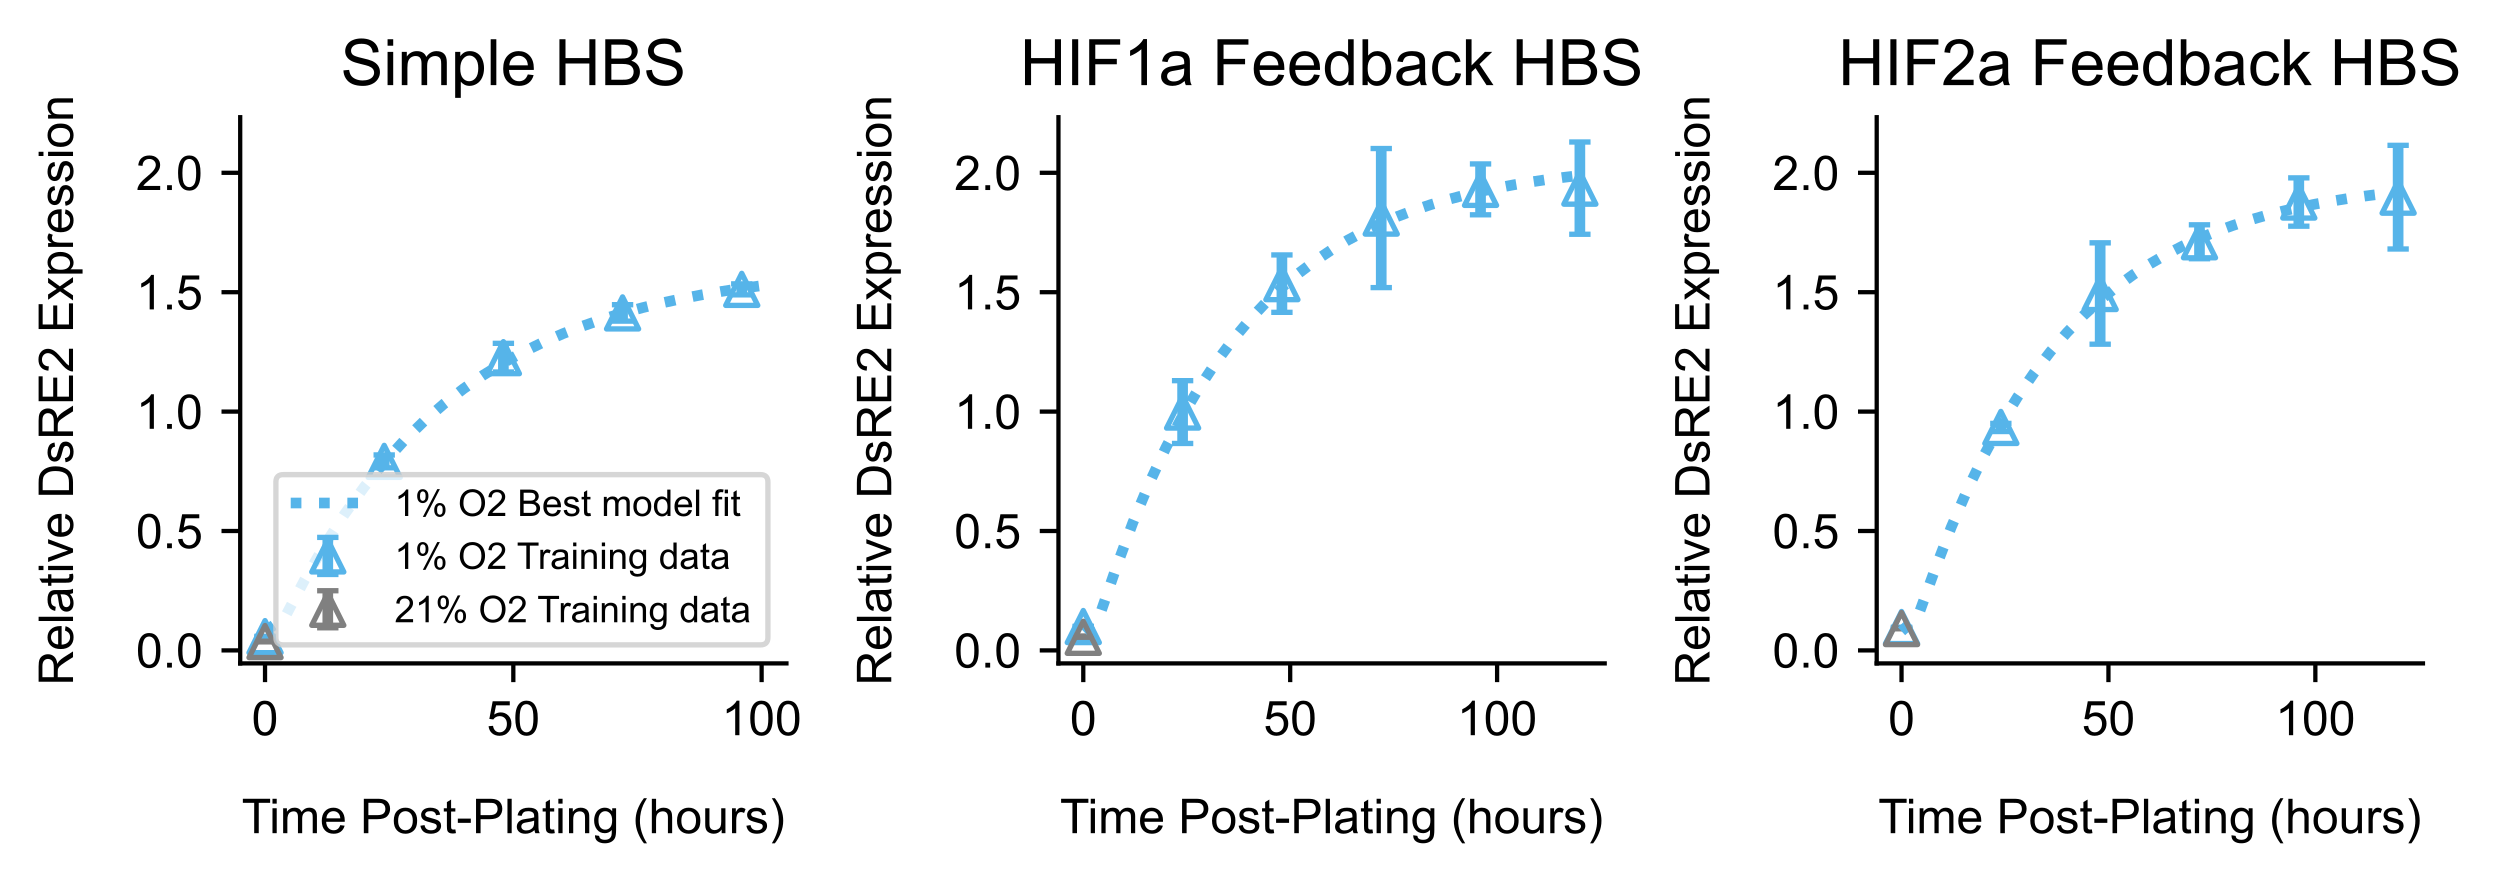 <?xml version="1.0" encoding="utf-8" standalone="no"?>
<!DOCTYPE svg PUBLIC "-//W3C//DTD SVG 1.1//EN"
  "http://www.w3.org/Graphics/SVG/1.1/DTD/svg11.dtd">
<!-- Created with matplotlib (https://matplotlib.org/) -->
<svg height="165.075pt" version="1.1" viewBox="0 0 468.025 165.075" width="468.025pt" xmlns="http://www.w3.org/2000/svg" xmlns:xlink="http://www.w3.org/1999/xlink">
 <defs>
  <style type="text/css">*{stroke-linecap:butt;stroke-linejoin:round;}</style>
 </defs>
 <g id="figure_1">
  <g id="patch_1">
   <path d="M 0 165.075 
L 468.025 165.075 
L 468.025 0 
L 0 0 
z
" style="fill:#ffffff;"/>
  </g>
  <g id="axes_1">
   <g id="patch_2">
    <path d="M 44.968 124.198 
L 147.23 124.198 
L 147.23 21.936 
L 44.968 21.936 
z
" style="fill:#ffffff;"/>
   </g>
   <g id="matplotlib.axis_1">
    <g id="xtick_1">
     <g id="line2d_1">
      <defs>
       <path d="M 0 0 
L 0 3.5 
" id="m45ffa3dccb" style="stroke:#000000;stroke-width:0.8;"/>
      </defs>
      <g>
       <use style="stroke:#000000;stroke-width:0.8;" x="49.616" xlink:href="#m45ffa3dccb" y="124.198"/>
      </g>
     </g>
     <g id="text_1">
      <!-- 0 -->
      <g transform="translate(47.113 137.64)scale(0.09 -0.09)">
       <defs>
        <path d="M 4.156 35.297 
Q 4.156 48 6.766 55.734 
Q 9.375 63.484 14.516 67.672 
Q 19.672 71.875 27.484 71.875 
Q 33.25 71.875 37.594 69.547 
Q 41.938 67.234 44.766 62.859 
Q 47.609 58.5 49.219 52.219 
Q 50.828 45.953 50.828 35.297 
Q 50.828 22.703 48.234 14.969 
Q 45.656 7.234 40.5 3 
Q 35.359 -1.219 27.484 -1.219 
Q 17.141 -1.219 11.234 6.203 
Q 4.156 15.141 4.156 35.297 
z
M 13.188 35.297 
Q 13.188 17.672 17.312 11.828 
Q 21.438 6 27.484 6 
Q 33.547 6 37.672 11.859 
Q 41.797 17.719 41.797 35.297 
Q 41.797 52.984 37.672 58.781 
Q 33.547 64.594 27.391 64.594 
Q 21.344 64.594 17.719 59.469 
Q 13.188 52.938 13.188 35.297 
z
" id="ArialMT-48"/>
       </defs>
       <use xlink:href="#ArialMT-48"/>
      </g>
     </g>
    </g>
    <g id="xtick_2">
     <g id="line2d_2">
      <g>
       <use style="stroke:#000000;stroke-width:0.8;" x="96.099" xlink:href="#m45ffa3dccb" y="124.198"/>
      </g>
     </g>
     <g id="text_2">
      <!-- 50 -->
      <g transform="translate(91.094 137.64)scale(0.09 -0.09)">
       <defs>
        <path d="M 4.156 18.75 
L 13.375 19.531 
Q 14.406 12.797 18.141 9.391 
Q 21.875 6 27.156 6 
Q 33.5 6 37.891 10.781 
Q 42.281 15.578 42.281 23.484 
Q 42.281 31 38.062 35.344 
Q 33.844 39.703 27 39.703 
Q 22.75 39.703 19.328 37.766 
Q 15.922 35.844 13.969 32.766 
L 5.719 33.844 
L 12.641 70.609 
L 48.25 70.609 
L 48.25 62.203 
L 19.672 62.203 
L 15.828 42.969 
Q 22.266 47.469 29.344 47.469 
Q 38.719 47.469 45.156 40.969 
Q 51.609 34.469 51.609 24.266 
Q 51.609 14.547 45.953 7.469 
Q 39.062 -1.219 27.156 -1.219 
Q 17.391 -1.219 11.203 4.25 
Q 5.031 9.719 4.156 18.75 
z
" id="ArialMT-53"/>
       </defs>
       <use xlink:href="#ArialMT-53"/>
       <use x="55.615" xlink:href="#ArialMT-48"/>
      </g>
     </g>
    </g>
    <g id="xtick_3">
     <g id="line2d_3">
      <g>
       <use style="stroke:#000000;stroke-width:0.8;" x="142.582" xlink:href="#m45ffa3dccb" y="124.198"/>
      </g>
     </g>
     <g id="text_3">
      <!-- 100 -->
      <g transform="translate(135.074 137.64)scale(0.09 -0.09)">
       <defs>
        <path d="M 37.25 0 
L 28.469 0 
L 28.469 56 
Q 25.297 52.984 20.141 49.953 
Q 14.984 46.922 10.891 45.406 
L 10.891 53.906 
Q 18.266 57.375 23.781 62.297 
Q 29.297 67.234 31.594 71.875 
L 37.25 71.875 
z
" id="ArialMT-49"/>
       </defs>
       <use xlink:href="#ArialMT-49"/>
       <use x="55.615" xlink:href="#ArialMT-48"/>
       <use x="111.23" xlink:href="#ArialMT-48"/>
      </g>
     </g>
    </g>
    <g id="text_4">
     <!-- Time Post-Plating (hours) -->
     <g transform="translate(45.254 155.98)scale(0.09 -0.09)">
      <defs>
       <path d="M 25.922 0 
L 25.922 63.141 
L 2.344 63.141 
L 2.344 71.578 
L 59.078 71.578 
L 59.078 63.141 
L 35.406 63.141 
L 35.406 0 
z
" id="ArialMT-84"/>
       <path d="M 6.641 61.469 
L 6.641 71.578 
L 15.438 71.578 
L 15.438 61.469 
z
M 6.641 0 
L 6.641 51.859 
L 15.438 51.859 
L 15.438 0 
z
" id="ArialMT-105"/>
       <path d="M 6.594 0 
L 6.594 51.859 
L 14.453 51.859 
L 14.453 44.578 
Q 16.891 48.391 20.938 50.703 
Q 25 53.031 30.172 53.031 
Q 35.938 53.031 39.625 50.641 
Q 43.312 48.25 44.828 43.953 
Q 50.984 53.031 60.844 53.031 
Q 68.562 53.031 72.703 48.75 
Q 76.859 44.484 76.859 35.594 
L 76.859 0 
L 68.109 0 
L 68.109 32.672 
Q 68.109 37.938 67.25 40.25 
Q 66.406 42.578 64.156 43.984 
Q 61.922 45.406 58.891 45.406 
Q 53.422 45.406 49.797 41.766 
Q 46.188 38.141 46.188 30.125 
L 46.188 0 
L 37.406 0 
L 37.406 33.688 
Q 37.406 39.547 35.25 42.469 
Q 33.109 45.406 28.219 45.406 
Q 24.516 45.406 21.359 43.453 
Q 18.219 41.5 16.797 37.734 
Q 15.375 33.984 15.375 26.906 
L 15.375 0 
z
" id="ArialMT-109"/>
       <path d="M 42.094 16.703 
L 51.172 15.578 
Q 49.031 7.625 43.219 3.219 
Q 37.406 -1.172 28.375 -1.172 
Q 17 -1.172 10.328 5.828 
Q 3.656 12.844 3.656 25.484 
Q 3.656 38.578 10.391 45.797 
Q 17.141 53.031 27.875 53.031 
Q 38.281 53.031 44.875 45.953 
Q 51.469 38.875 51.469 26.031 
Q 51.469 25.25 51.422 23.688 
L 12.75 23.688 
Q 13.234 15.141 17.578 10.594 
Q 21.922 6.062 28.422 6.062 
Q 33.25 6.062 36.672 8.594 
Q 40.094 11.141 42.094 16.703 
z
M 13.234 30.906 
L 42.188 30.906 
Q 41.609 37.453 38.875 40.719 
Q 34.672 45.797 27.984 45.797 
Q 21.922 45.797 17.797 41.75 
Q 13.672 37.703 13.234 30.906 
z
" id="ArialMT-101"/>
       <path id="ArialMT-32"/>
       <path d="M 7.719 0 
L 7.719 71.578 
L 34.719 71.578 
Q 41.844 71.578 45.609 70.906 
Q 50.875 70.016 54.438 67.547 
Q 58.016 65.094 60.188 60.641 
Q 62.359 56.203 62.359 50.875 
Q 62.359 41.75 56.547 35.422 
Q 50.734 29.109 35.547 29.109 
L 17.188 29.109 
L 17.188 0 
z
M 17.188 37.547 
L 35.688 37.547 
Q 44.875 37.547 48.734 40.969 
Q 52.594 44.391 52.594 50.594 
Q 52.594 55.078 50.312 58.266 
Q 48.047 61.469 44.344 62.5 
Q 41.938 63.141 35.5 63.141 
L 17.188 63.141 
z
" id="ArialMT-80"/>
       <path d="M 3.328 25.922 
Q 3.328 40.328 11.328 47.266 
Q 18.016 53.031 27.641 53.031 
Q 38.328 53.031 45.109 46.016 
Q 51.906 39.016 51.906 26.656 
Q 51.906 16.656 48.906 10.906 
Q 45.906 5.172 40.156 2 
Q 34.422 -1.172 27.641 -1.172 
Q 16.75 -1.172 10.031 5.812 
Q 3.328 12.797 3.328 25.922 
z
M 12.359 25.922 
Q 12.359 15.969 16.703 11.016 
Q 21.047 6.062 27.641 6.062 
Q 34.188 6.062 38.531 11.031 
Q 42.875 16.016 42.875 26.219 
Q 42.875 35.844 38.5 40.797 
Q 34.125 45.75 27.641 45.75 
Q 21.047 45.75 16.703 40.812 
Q 12.359 35.891 12.359 25.922 
z
" id="ArialMT-111"/>
       <path d="M 3.078 15.484 
L 11.766 16.844 
Q 12.5 11.625 15.844 8.844 
Q 19.188 6.062 25.203 6.062 
Q 31.25 6.062 34.172 8.516 
Q 37.109 10.984 37.109 14.312 
Q 37.109 17.281 34.516 19 
Q 32.719 20.172 25.531 21.969 
Q 15.875 24.422 12.141 26.203 
Q 8.406 27.984 6.469 31.125 
Q 4.547 34.281 4.547 38.094 
Q 4.547 41.547 6.125 44.5 
Q 7.719 47.469 10.453 49.422 
Q 12.5 50.922 16.031 51.969 
Q 19.578 53.031 23.641 53.031 
Q 29.734 53.031 34.344 51.266 
Q 38.969 49.516 41.156 46.5 
Q 43.359 43.5 44.188 38.484 
L 35.594 37.312 
Q 35.016 41.312 32.203 43.547 
Q 29.391 45.797 24.266 45.797 
Q 18.219 45.797 15.625 43.797 
Q 13.031 41.797 13.031 39.109 
Q 13.031 37.406 14.109 36.031 
Q 15.188 34.625 17.484 33.688 
Q 18.797 33.203 25.25 31.453 
Q 34.578 28.953 38.25 27.359 
Q 41.938 25.781 44.031 22.75 
Q 46.141 19.734 46.141 15.234 
Q 46.141 10.844 43.578 6.953 
Q 41.016 3.078 36.172 0.953 
Q 31.344 -1.172 25.25 -1.172 
Q 15.141 -1.172 9.844 3.031 
Q 4.547 7.234 3.078 15.484 
z
" id="ArialMT-115"/>
       <path d="M 25.781 7.859 
L 27.047 0.094 
Q 23.344 -0.688 20.406 -0.688 
Q 15.625 -0.688 12.984 0.828 
Q 10.359 2.344 9.281 4.812 
Q 8.203 7.281 8.203 15.188 
L 8.203 45.016 
L 1.766 45.016 
L 1.766 51.859 
L 8.203 51.859 
L 8.203 64.703 
L 16.938 69.969 
L 16.938 51.859 
L 25.781 51.859 
L 25.781 45.016 
L 16.938 45.016 
L 16.938 14.703 
Q 16.938 10.938 17.406 9.859 
Q 17.875 8.797 18.922 8.156 
Q 19.969 7.516 21.922 7.516 
Q 23.391 7.516 25.781 7.859 
z
" id="ArialMT-116"/>
       <path d="M 3.172 21.484 
L 3.172 30.328 
L 30.172 30.328 
L 30.172 21.484 
z
" id="ArialMT-45"/>
       <path d="M 6.391 0 
L 6.391 71.578 
L 15.188 71.578 
L 15.188 0 
z
" id="ArialMT-108"/>
       <path d="M 40.438 6.391 
Q 35.547 2.25 31.031 0.531 
Q 26.516 -1.172 21.344 -1.172 
Q 12.797 -1.172 8.203 3 
Q 3.609 7.172 3.609 13.672 
Q 3.609 17.484 5.344 20.625 
Q 7.078 23.781 9.891 25.688 
Q 12.703 27.594 16.219 28.562 
Q 18.797 29.25 24.031 29.891 
Q 34.672 31.156 39.703 32.906 
Q 39.75 34.719 39.75 35.203 
Q 39.75 40.578 37.25 42.781 
Q 33.891 45.75 27.25 45.75 
Q 21.047 45.75 18.094 43.578 
Q 15.141 41.406 13.719 35.891 
L 5.125 37.062 
Q 6.297 42.578 8.984 45.969 
Q 11.672 49.359 16.75 51.188 
Q 21.828 53.031 28.516 53.031 
Q 35.156 53.031 39.297 51.469 
Q 43.453 49.906 45.406 47.531 
Q 47.359 45.172 48.141 41.547 
Q 48.578 39.312 48.578 33.453 
L 48.578 21.734 
Q 48.578 9.469 49.141 6.219 
Q 49.703 2.984 51.375 0 
L 42.188 0 
Q 40.828 2.734 40.438 6.391 
z
M 39.703 26.031 
Q 34.906 24.078 25.344 22.703 
Q 19.922 21.922 17.672 20.938 
Q 15.438 19.969 14.203 18.094 
Q 12.984 16.219 12.984 13.922 
Q 12.984 10.406 15.641 8.062 
Q 18.312 5.719 23.438 5.719 
Q 28.516 5.719 32.469 7.938 
Q 36.422 10.156 38.281 14.016 
Q 39.703 17 39.703 22.797 
z
" id="ArialMT-97"/>
       <path d="M 6.594 0 
L 6.594 51.859 
L 14.5 51.859 
L 14.5 44.484 
Q 20.219 53.031 31 53.031 
Q 35.688 53.031 39.625 51.344 
Q 43.562 49.656 45.516 46.922 
Q 47.469 44.188 48.25 40.438 
Q 48.734 37.984 48.734 31.891 
L 48.734 0 
L 39.938 0 
L 39.938 31.547 
Q 39.938 36.922 38.906 39.578 
Q 37.891 42.234 35.281 43.812 
Q 32.672 45.406 29.156 45.406 
Q 23.531 45.406 19.453 41.844 
Q 15.375 38.281 15.375 28.328 
L 15.375 0 
z
" id="ArialMT-110"/>
       <path d="M 4.984 -4.297 
L 13.531 -5.562 
Q 14.062 -9.516 16.5 -11.328 
Q 19.781 -13.766 25.438 -13.766 
Q 31.547 -13.766 34.859 -11.328 
Q 38.188 -8.891 39.359 -4.5 
Q 40.047 -1.812 39.984 6.781 
Q 34.234 0 25.641 0 
Q 14.938 0 9.078 7.719 
Q 3.219 15.438 3.219 26.219 
Q 3.219 33.641 5.906 39.906 
Q 8.594 46.188 13.688 49.609 
Q 18.797 53.031 25.688 53.031 
Q 34.859 53.031 40.828 45.609 
L 40.828 51.859 
L 48.922 51.859 
L 48.922 7.031 
Q 48.922 -5.078 46.453 -10.125 
Q 44 -15.188 38.641 -18.109 
Q 33.297 -21.047 25.484 -21.047 
Q 16.219 -21.047 10.5 -16.875 
Q 4.781 -12.703 4.984 -4.297 
z
M 12.25 26.859 
Q 12.25 16.656 16.297 11.969 
Q 20.359 7.281 26.469 7.281 
Q 32.516 7.281 36.609 11.938 
Q 40.719 16.609 40.719 26.562 
Q 40.719 36.078 36.5 40.906 
Q 32.281 45.75 26.312 45.75 
Q 20.453 45.75 16.344 40.984 
Q 12.25 36.234 12.25 26.859 
z
" id="ArialMT-103"/>
       <path d="M 23.391 -21.047 
Q 16.109 -11.859 11.078 0.438 
Q 6.062 12.75 6.062 25.922 
Q 6.062 37.547 9.812 48.188 
Q 14.203 60.547 23.391 72.797 
L 29.688 72.797 
Q 23.781 62.641 21.875 58.297 
Q 18.891 51.562 17.188 44.234 
Q 15.094 35.109 15.094 25.875 
Q 15.094 2.391 29.688 -21.047 
z
" id="ArialMT-40"/>
       <path d="M 6.594 0 
L 6.594 71.578 
L 15.375 71.578 
L 15.375 45.906 
Q 21.531 53.031 30.906 53.031 
Q 36.672 53.031 40.922 50.75 
Q 45.172 48.484 47 44.484 
Q 48.828 40.484 48.828 32.859 
L 48.828 0 
L 40.047 0 
L 40.047 32.859 
Q 40.047 39.453 37.188 42.453 
Q 34.328 45.453 29.109 45.453 
Q 25.203 45.453 21.75 43.422 
Q 18.312 41.406 16.844 37.938 
Q 15.375 34.469 15.375 28.375 
L 15.375 0 
z
" id="ArialMT-104"/>
       <path d="M 40.578 0 
L 40.578 7.625 
Q 34.516 -1.172 24.125 -1.172 
Q 19.531 -1.172 15.547 0.578 
Q 11.578 2.344 9.641 5 
Q 7.719 7.672 6.938 11.531 
Q 6.391 14.109 6.391 19.734 
L 6.391 51.859 
L 15.188 51.859 
L 15.188 23.094 
Q 15.188 16.219 15.719 13.812 
Q 16.547 10.359 19.234 8.375 
Q 21.922 6.391 25.875 6.391 
Q 29.828 6.391 33.297 8.422 
Q 36.766 10.453 38.203 13.938 
Q 39.656 17.438 39.656 24.078 
L 39.656 51.859 
L 48.438 51.859 
L 48.438 0 
z
" id="ArialMT-117"/>
       <path d="M 6.5 0 
L 6.5 51.859 
L 14.406 51.859 
L 14.406 44 
Q 17.438 49.516 20 51.266 
Q 22.562 53.031 25.641 53.031 
Q 30.078 53.031 34.672 50.203 
L 31.641 42.047 
Q 28.422 43.953 25.203 43.953 
Q 22.312 43.953 20.016 42.219 
Q 17.719 40.484 16.75 37.406 
Q 15.281 32.719 15.281 27.156 
L 15.281 0 
z
" id="ArialMT-114"/>
       <path d="M 12.359 -21.047 
L 6.062 -21.047 
Q 20.656 2.391 20.656 25.875 
Q 20.656 35.062 18.562 44.094 
Q 16.891 51.422 13.922 58.156 
Q 12.016 62.547 6.062 72.797 
L 12.359 72.797 
Q 21.531 60.547 25.922 48.188 
Q 29.688 37.547 29.688 25.922 
Q 29.688 12.75 24.625 0.438 
Q 19.578 -11.859 12.359 -21.047 
z
" id="ArialMT-41"/>
      </defs>
      <use xlink:href="#ArialMT-84"/>
      <use x="57.334" xlink:href="#ArialMT-105"/>
      <use x="79.551" xlink:href="#ArialMT-109"/>
      <use x="162.852" xlink:href="#ArialMT-101"/>
      <use x="218.467" xlink:href="#ArialMT-32"/>
      <use x="246.25" xlink:href="#ArialMT-80"/>
      <use x="312.949" xlink:href="#ArialMT-111"/>
      <use x="368.564" xlink:href="#ArialMT-115"/>
      <use x="418.564" xlink:href="#ArialMT-116"/>
      <use x="446.348" xlink:href="#ArialMT-45"/>
      <use x="479.648" xlink:href="#ArialMT-80"/>
      <use x="546.348" xlink:href="#ArialMT-108"/>
      <use x="568.564" xlink:href="#ArialMT-97"/>
      <use x="624.18" xlink:href="#ArialMT-116"/>
      <use x="651.963" xlink:href="#ArialMT-105"/>
      <use x="674.18" xlink:href="#ArialMT-110"/>
      <use x="729.795" xlink:href="#ArialMT-103"/>
      <use x="785.41" xlink:href="#ArialMT-32"/>
      <use x="813.193" xlink:href="#ArialMT-40"/>
      <use x="846.494" xlink:href="#ArialMT-104"/>
      <use x="902.109" xlink:href="#ArialMT-111"/>
      <use x="957.725" xlink:href="#ArialMT-117"/>
      <use x="1013.34" xlink:href="#ArialMT-114"/>
      <use x="1046.641" xlink:href="#ArialMT-115"/>
      <use x="1096.641" xlink:href="#ArialMT-41"/>
     </g>
    </g>
   </g>
   <g id="matplotlib.axis_2">
    <g id="ytick_1">
     <g id="line2d_4">
      <defs>
       <path d="M 0 0 
L -3.5 0 
" id="mb513f59984" style="stroke:#000000;stroke-width:0.8;"/>
      </defs>
      <g>
       <use style="stroke:#000000;stroke-width:0.8;" x="44.968" xlink:href="#mb513f59984" y="121.757"/>
      </g>
     </g>
     <g id="text_5">
      <!-- 0.0 -->
      <g transform="translate(25.457 124.978)scale(0.09 -0.09)">
       <defs>
        <path d="M 9.078 0 
L 9.078 10.016 
L 19.094 10.016 
L 19.094 0 
z
" id="ArialMT-46"/>
       </defs>
       <use xlink:href="#ArialMT-48"/>
       <use x="55.615" xlink:href="#ArialMT-46"/>
       <use x="83.398" xlink:href="#ArialMT-48"/>
      </g>
     </g>
    </g>
    <g id="ytick_2">
     <g id="line2d_5">
      <g>
       <use style="stroke:#000000;stroke-width:0.8;" x="44.968" xlink:href="#mb513f59984" y="99.406"/>
      </g>
     </g>
     <g id="text_6">
      <!-- 0.5 -->
      <g transform="translate(25.457 102.627)scale(0.09 -0.09)">
       <use xlink:href="#ArialMT-48"/>
       <use x="55.615" xlink:href="#ArialMT-46"/>
       <use x="83.398" xlink:href="#ArialMT-53"/>
      </g>
     </g>
    </g>
    <g id="ytick_3">
     <g id="line2d_6">
      <g>
       <use style="stroke:#000000;stroke-width:0.8;" x="44.968" xlink:href="#mb513f59984" y="77.055"/>
      </g>
     </g>
     <g id="text_7">
      <!-- 1.0 -->
      <g transform="translate(25.457 80.276)scale(0.09 -0.09)">
       <use xlink:href="#ArialMT-49"/>
       <use x="55.615" xlink:href="#ArialMT-46"/>
       <use x="83.398" xlink:href="#ArialMT-48"/>
      </g>
     </g>
    </g>
    <g id="ytick_4">
     <g id="line2d_7">
      <g>
       <use style="stroke:#000000;stroke-width:0.8;" x="44.968" xlink:href="#mb513f59984" y="54.705"/>
      </g>
     </g>
     <g id="text_8">
      <!-- 1.5 -->
      <g transform="translate(25.457 57.926)scale(0.09 -0.09)">
       <use xlink:href="#ArialMT-49"/>
       <use x="55.615" xlink:href="#ArialMT-46"/>
       <use x="83.398" xlink:href="#ArialMT-53"/>
      </g>
     </g>
    </g>
    <g id="ytick_5">
     <g id="line2d_8">
      <g>
       <use style="stroke:#000000;stroke-width:0.8;" x="44.968" xlink:href="#mb513f59984" y="32.354"/>
      </g>
     </g>
     <g id="text_9">
      <!-- 2.0 -->
      <g transform="translate(25.457 35.575)scale(0.09 -0.09)">
       <defs>
        <path d="M 50.344 8.453 
L 50.344 0 
L 3.031 0 
Q 2.938 3.172 4.047 6.109 
Q 5.859 10.938 9.828 15.625 
Q 13.812 20.312 21.344 26.469 
Q 33.016 36.031 37.109 41.625 
Q 41.219 47.219 41.219 52.203 
Q 41.219 57.422 37.469 61 
Q 33.734 64.594 27.734 64.594 
Q 21.391 64.594 17.578 60.781 
Q 13.766 56.984 13.719 50.25 
L 4.688 51.172 
Q 5.609 61.281 11.656 66.578 
Q 17.719 71.875 27.938 71.875 
Q 38.234 71.875 44.234 66.156 
Q 50.25 60.453 50.25 52 
Q 50.25 47.703 48.484 43.547 
Q 46.734 39.406 42.656 34.812 
Q 38.578 30.219 29.109 22.219 
Q 21.188 15.578 18.938 13.203 
Q 16.703 10.844 15.234 8.453 
z
" id="ArialMT-50"/>
       </defs>
       <use xlink:href="#ArialMT-50"/>
       <use x="55.615" xlink:href="#ArialMT-46"/>
       <use x="83.398" xlink:href="#ArialMT-48"/>
      </g>
     </g>
    </g>
    <g id="text_10">
     <!-- Relative DsRE2 Expression -->
     <g transform="translate(13.669 128.337)rotate(-90)scale(0.09 -0.09)">
      <defs>
       <path d="M 7.859 0 
L 7.859 71.578 
L 39.594 71.578 
Q 49.172 71.578 54.141 69.641 
Q 59.125 67.719 62.109 62.828 
Q 65.094 57.953 65.094 52.047 
Q 65.094 44.438 60.156 39.203 
Q 55.219 33.984 44.922 32.562 
Q 48.688 30.766 50.641 29 
Q 54.781 25.203 58.5 19.484 
L 70.953 0 
L 59.031 0 
L 49.562 14.891 
Q 45.406 21.344 42.719 24.75 
Q 40.047 28.172 37.922 29.531 
Q 35.797 30.906 33.594 31.453 
Q 31.984 31.781 28.328 31.781 
L 17.328 31.781 
L 17.328 0 
z
M 17.328 39.984 
L 37.703 39.984 
Q 44.188 39.984 47.844 41.328 
Q 51.516 42.672 53.422 45.625 
Q 55.328 48.578 55.328 52.047 
Q 55.328 57.125 51.641 60.391 
Q 47.953 63.672 39.984 63.672 
L 17.328 63.672 
z
" id="ArialMT-82"/>
       <path d="M 21 0 
L 1.266 51.859 
L 10.547 51.859 
L 21.688 20.797 
Q 23.484 15.766 25 10.359 
Q 26.172 14.453 28.266 20.219 
L 39.797 51.859 
L 48.828 51.859 
L 29.203 0 
z
" id="ArialMT-118"/>
       <path d="M 7.719 0 
L 7.719 71.578 
L 32.375 71.578 
Q 40.719 71.578 45.125 70.562 
Q 51.266 69.141 55.609 65.438 
Q 61.281 60.641 64.078 53.188 
Q 66.891 45.75 66.891 36.188 
Q 66.891 28.031 64.984 21.734 
Q 63.094 15.438 60.109 11.297 
Q 57.125 7.172 53.578 4.797 
Q 50.047 2.438 45.047 1.219 
Q 40.047 0 33.547 0 
z
M 17.188 8.453 
L 32.469 8.453 
Q 39.547 8.453 43.578 9.766 
Q 47.609 11.078 50 13.484 
Q 53.375 16.844 55.25 22.531 
Q 57.125 28.219 57.125 36.328 
Q 57.125 47.562 53.438 53.594 
Q 49.75 59.625 44.484 61.672 
Q 40.672 63.141 32.234 63.141 
L 17.188 63.141 
z
" id="ArialMT-68"/>
       <path d="M 7.906 0 
L 7.906 71.578 
L 59.672 71.578 
L 59.672 63.141 
L 17.391 63.141 
L 17.391 41.219 
L 56.984 41.219 
L 56.984 32.812 
L 17.391 32.812 
L 17.391 8.453 
L 61.328 8.453 
L 61.328 0 
z
" id="ArialMT-69"/>
       <path d="M 0.734 0 
L 19.672 26.953 
L 2.156 51.859 
L 13.141 51.859 
L 21.094 39.703 
Q 23.344 36.234 24.703 33.891 
Q 26.859 37.109 28.656 39.594 
L 37.406 51.859 
L 47.906 51.859 
L 29.984 27.438 
L 49.266 0 
L 38.484 0 
L 27.828 16.109 
L 25 20.453 
L 11.375 0 
z
" id="ArialMT-120"/>
       <path d="M 6.594 -19.875 
L 6.594 51.859 
L 14.594 51.859 
L 14.594 45.125 
Q 17.438 49.078 21 51.047 
Q 24.562 53.031 29.641 53.031 
Q 36.281 53.031 41.359 49.609 
Q 46.438 46.188 49.016 39.953 
Q 51.609 33.734 51.609 26.312 
Q 51.609 18.359 48.75 11.984 
Q 45.906 5.609 40.453 2.219 
Q 35.016 -1.172 29 -1.172 
Q 24.609 -1.172 21.109 0.688 
Q 17.625 2.547 15.375 5.375 
L 15.375 -19.875 
z
M 14.547 25.641 
Q 14.547 15.625 18.594 10.844 
Q 22.656 6.062 28.422 6.062 
Q 34.281 6.062 38.453 11.016 
Q 42.625 15.969 42.625 26.375 
Q 42.625 36.281 38.547 41.203 
Q 34.469 46.141 28.812 46.141 
Q 23.188 46.141 18.859 40.891 
Q 14.547 35.641 14.547 25.641 
z
" id="ArialMT-112"/>
      </defs>
      <use xlink:href="#ArialMT-82"/>
      <use x="72.217" xlink:href="#ArialMT-101"/>
      <use x="127.832" xlink:href="#ArialMT-108"/>
      <use x="150.049" xlink:href="#ArialMT-97"/>
      <use x="205.664" xlink:href="#ArialMT-116"/>
      <use x="233.447" xlink:href="#ArialMT-105"/>
      <use x="255.664" xlink:href="#ArialMT-118"/>
      <use x="305.664" xlink:href="#ArialMT-101"/>
      <use x="361.279" xlink:href="#ArialMT-32"/>
      <use x="389.062" xlink:href="#ArialMT-68"/>
      <use x="461.279" xlink:href="#ArialMT-115"/>
      <use x="511.279" xlink:href="#ArialMT-82"/>
      <use x="583.496" xlink:href="#ArialMT-69"/>
      <use x="650.195" xlink:href="#ArialMT-50"/>
      <use x="705.811" xlink:href="#ArialMT-32"/>
      <use x="733.594" xlink:href="#ArialMT-69"/>
      <use x="800.293" xlink:href="#ArialMT-120"/>
      <use x="850.293" xlink:href="#ArialMT-112"/>
      <use x="905.908" xlink:href="#ArialMT-114"/>
      <use x="939.209" xlink:href="#ArialMT-101"/>
      <use x="994.824" xlink:href="#ArialMT-115"/>
      <use x="1044.824" xlink:href="#ArialMT-115"/>
      <use x="1094.824" xlink:href="#ArialMT-105"/>
      <use x="1117.041" xlink:href="#ArialMT-111"/>
      <use x="1172.656" xlink:href="#ArialMT-110"/>
     </g>
    </g>
   </g>
   <g id="LineCollection_1">
    <path clip-path="url(#p0a4b3a28c9)" d="M 49.616 119.249 
L 49.616 119.126 
" style="fill:none;stroke:#56b4e9;stroke-width:2;"/>
    <path clip-path="url(#p0a4b3a28c9)" d="M 71.928 87.579 
L 71.928 85.174 
" style="fill:none;stroke:#56b4e9;stroke-width:2;"/>
    <path clip-path="url(#p0a4b3a28c9)" d="M 94.239 69.639 
L 94.239 64.279 
" style="fill:none;stroke:#56b4e9;stroke-width:2;"/>
    <path clip-path="url(#p0a4b3a28c9)" d="M 116.551 60.119 
L 116.551 57.043 
" style="fill:none;stroke:#56b4e9;stroke-width:2;"/>
    <path clip-path="url(#p0a4b3a28c9)" d="M 138.863 55.198 
L 138.863 53.147 
" style="fill:none;stroke:#56b4e9;stroke-width:2;"/>
   </g>
   <g id="LineCollection_2">
    <path clip-path="url(#p0a4b3a28c9)" d="M 49.616 120.164 
L 49.616 120.041 
" style="fill:none;stroke:#808080;stroke-width:2;"/>
   </g>
   <g id="line2d_9">
    <defs>
     <path d="M 2 0 
L -2 -0 
" id="m9aab13ab91" style="stroke:#56b4e9;"/>
    </defs>
    <g clip-path="url(#p0a4b3a28c9)">
     <use style="fill:#56b4e9;stroke:#56b4e9;" x="49.616" xlink:href="#m9aab13ab91" y="119.249"/>
     <use style="fill:#56b4e9;stroke:#56b4e9;" x="71.928" xlink:href="#m9aab13ab91" y="87.579"/>
     <use style="fill:#56b4e9;stroke:#56b4e9;" x="94.239" xlink:href="#m9aab13ab91" y="69.639"/>
     <use style="fill:#56b4e9;stroke:#56b4e9;" x="116.551" xlink:href="#m9aab13ab91" y="60.119"/>
     <use style="fill:#56b4e9;stroke:#56b4e9;" x="138.863" xlink:href="#m9aab13ab91" y="55.198"/>
    </g>
   </g>
   <g id="line2d_10">
    <g clip-path="url(#p0a4b3a28c9)">
     <use style="fill:#56b4e9;stroke:#56b4e9;" x="49.616" xlink:href="#m9aab13ab91" y="119.126"/>
     <use style="fill:#56b4e9;stroke:#56b4e9;" x="71.928" xlink:href="#m9aab13ab91" y="85.174"/>
     <use style="fill:#56b4e9;stroke:#56b4e9;" x="94.239" xlink:href="#m9aab13ab91" y="64.279"/>
     <use style="fill:#56b4e9;stroke:#56b4e9;" x="116.551" xlink:href="#m9aab13ab91" y="57.043"/>
     <use style="fill:#56b4e9;stroke:#56b4e9;" x="138.863" xlink:href="#m9aab13ab91" y="53.147"/>
    </g>
   </g>
   <g id="line2d_11">
    <defs>
     <path d="M 2 0 
L -2 -0 
" id="mb276fb55ec" style="stroke:#808080;"/>
    </defs>
    <g clip-path="url(#p0a4b3a28c9)">
     <use style="fill:#808080;stroke:#808080;" x="49.616" xlink:href="#mb276fb55ec" y="120.164"/>
    </g>
   </g>
   <g id="line2d_12">
    <g clip-path="url(#p0a4b3a28c9)">
     <use style="fill:#808080;stroke:#808080;" x="49.616" xlink:href="#mb276fb55ec" y="120.041"/>
    </g>
   </g>
   <g id="line2d_13">
    <path clip-path="url(#p0a4b3a28c9)" d="M 49.616 118.204 
L 53.334 115.558 
L 57.053 108.514 
L 60.772 102.038 
L 64.49 96.27 
L 68.209 91.133 
L 71.928 86.56 
L 75.646 82.487 
L 79.365 78.86 
L 83.083 75.631 
L 86.802 72.755 
L 90.521 70.194 
L 94.239 67.914 
L 97.958 65.883 
L 101.677 64.075 
L 105.395 62.465 
L 109.114 61.031 
L 112.832 59.754 
L 116.551 58.617 
L 120.27 57.605 
L 123.988 56.703 
L 127.707 55.9 
L 131.426 55.185 
L 135.144 54.549 
L 138.863 53.982 
L 142.582 53.477 
" style="fill:none;stroke:#56b4e9;stroke-dasharray:2,3.3;stroke-dashoffset:0;stroke-width:2;"/>
   </g>
   <g id="line2d_14">
    <path clip-path="url(#p0a4b3a28c9)" d="M 49.616 118.204 
" style="fill:none;stroke:#808080;stroke-dasharray:2,3.3;stroke-dashoffset:0;stroke-width:2;"/>
   </g>
   <g id="line2d_15">
    <defs>
     <path d="M 0 -3 
L -3 3 
L 3 3 
z
" id="md3bdf1581e" style="stroke:#56b4e9;stroke-linejoin:miter;"/>
    </defs>
    <g clip-path="url(#p0a4b3a28c9)">
     <use style="fill-opacity:0;stroke:#56b4e9;stroke-linejoin:miter;" x="49.616" xlink:href="#md3bdf1581e" y="119.187"/>
     <use style="fill-opacity:0;stroke:#56b4e9;stroke-linejoin:miter;" x="71.928" xlink:href="#md3bdf1581e" y="86.377"/>
     <use style="fill-opacity:0;stroke:#56b4e9;stroke-linejoin:miter;" x="94.239" xlink:href="#md3bdf1581e" y="66.959"/>
     <use style="fill-opacity:0;stroke:#56b4e9;stroke-linejoin:miter;" x="116.551" xlink:href="#md3bdf1581e" y="58.581"/>
     <use style="fill-opacity:0;stroke:#56b4e9;stroke-linejoin:miter;" x="138.863" xlink:href="#md3bdf1581e" y="54.173"/>
    </g>
   </g>
   <g id="line2d_16">
    <defs>
     <path d="M 0 -3 
L -3 3 
L 3 3 
z
" id="m613e8fa6fd" style="stroke:#808080;stroke-linejoin:miter;"/>
    </defs>
    <g clip-path="url(#p0a4b3a28c9)">
     <use style="fill-opacity:0;stroke:#808080;stroke-linejoin:miter;" x="49.616" xlink:href="#m613e8fa6fd" y="120.102"/>
    </g>
   </g>
   <g id="patch_3">
    <path d="M 44.968 124.198 
L 44.968 21.936 
" style="fill:none;stroke:#000000;stroke-linecap:square;stroke-linejoin:miter;stroke-width:0.8;"/>
   </g>
   <g id="patch_4">
    <path d="M 44.968 124.198 
L 147.23 124.198 
" style="fill:none;stroke:#000000;stroke-linecap:square;stroke-linejoin:miter;stroke-width:0.8;"/>
   </g>
   <g id="text_11">
    <!-- Simple HBS -->
    <g transform="translate(63.755 15.936)scale(0.12 -0.12)">
     <defs>
      <path d="M 4.5 23 
L 13.422 23.781 
Q 14.062 18.406 16.375 14.969 
Q 18.703 11.531 23.578 9.406 
Q 28.469 7.281 34.578 7.281 
Q 39.984 7.281 44.141 8.891 
Q 48.297 10.5 50.312 13.297 
Q 52.344 16.109 52.344 19.438 
Q 52.344 22.797 50.391 25.312 
Q 48.438 27.828 43.953 29.547 
Q 41.062 30.672 31.203 33.031 
Q 21.344 35.406 17.391 37.5 
Q 12.25 40.188 9.734 44.156 
Q 7.234 48.141 7.234 53.078 
Q 7.234 58.5 10.297 63.203 
Q 13.375 67.922 19.281 70.359 
Q 25.203 72.797 32.422 72.797 
Q 40.375 72.797 46.453 70.234 
Q 52.547 67.672 55.812 62.688 
Q 59.078 57.719 59.328 51.422 
L 50.25 50.734 
Q 49.516 57.516 45.281 60.984 
Q 41.062 64.453 32.812 64.453 
Q 24.219 64.453 20.281 61.297 
Q 16.359 58.156 16.359 53.719 
Q 16.359 49.859 19.141 47.359 
Q 21.875 44.875 33.422 42.266 
Q 44.969 39.656 49.266 37.703 
Q 55.516 34.812 58.484 30.391 
Q 61.469 25.984 61.469 20.219 
Q 61.469 14.5 58.203 9.438 
Q 54.938 4.391 48.797 1.578 
Q 42.672 -1.219 35.016 -1.219 
Q 25.297 -1.219 18.719 1.609 
Q 12.156 4.438 8.422 10.125 
Q 4.688 15.828 4.5 23 
z
" id="ArialMT-83"/>
      <path d="M 8.016 0 
L 8.016 71.578 
L 17.484 71.578 
L 17.484 42.188 
L 54.688 42.188 
L 54.688 71.578 
L 64.156 71.578 
L 64.156 0 
L 54.688 0 
L 54.688 33.734 
L 17.484 33.734 
L 17.484 0 
z
" id="ArialMT-72"/>
      <path d="M 7.328 0 
L 7.328 71.578 
L 34.188 71.578 
Q 42.391 71.578 47.344 69.406 
Q 52.297 67.234 55.094 62.719 
Q 57.906 58.203 57.906 53.266 
Q 57.906 48.688 55.422 44.625 
Q 52.938 40.578 47.906 38.094 
Q 54.391 36.188 57.875 31.594 
Q 61.375 27 61.375 20.75 
Q 61.375 15.719 59.25 11.391 
Q 57.125 7.078 54 4.734 
Q 50.875 2.391 46.156 1.188 
Q 41.453 0 34.625 0 
z
M 16.797 41.5 
L 32.281 41.5 
Q 38.578 41.5 41.312 42.328 
Q 44.922 43.406 46.75 45.891 
Q 48.578 48.391 48.578 52.156 
Q 48.578 55.719 46.875 58.422 
Q 45.172 61.141 41.984 62.141 
Q 38.812 63.141 31.109 63.141 
L 16.797 63.141 
z
M 16.797 8.453 
L 34.625 8.453 
Q 39.203 8.453 41.062 8.797 
Q 44.344 9.375 46.531 10.734 
Q 48.734 12.109 50.141 14.719 
Q 51.562 17.328 51.562 20.75 
Q 51.562 24.75 49.516 27.703 
Q 47.469 30.672 43.828 31.859 
Q 40.188 33.062 33.344 33.062 
L 16.797 33.062 
z
" id="ArialMT-66"/>
     </defs>
     <use xlink:href="#ArialMT-83"/>
     <use x="66.699" xlink:href="#ArialMT-105"/>
     <use x="88.916" xlink:href="#ArialMT-109"/>
     <use x="172.217" xlink:href="#ArialMT-112"/>
     <use x="227.832" xlink:href="#ArialMT-108"/>
     <use x="250.049" xlink:href="#ArialMT-101"/>
     <use x="305.664" xlink:href="#ArialMT-32"/>
     <use x="333.447" xlink:href="#ArialMT-72"/>
     <use x="405.664" xlink:href="#ArialMT-66"/>
     <use x="472.363" xlink:href="#ArialMT-83"/>
    </g>
   </g>
   <g id="legend_1">
    <g id="patch_5">
     <path d="M 53.038 120.728 
L 142.372 120.728 
Q 143.76 120.728 143.76 119.34 
L 143.76 90.243 
Q 143.76 88.855 142.372 88.855 
L 53.038 88.855 
Q 51.65 88.855 51.65 90.243 
L 51.65 119.34 
Q 51.65 120.728 53.038 120.728 
z
" style="fill:#ffffff;opacity:0.8;stroke:#cccccc;stroke-linejoin:miter;"/>
    </g>
    <g id="line2d_17">
     <path d="M 54.426 94.169 
L 68.306 94.169 
" style="fill:none;stroke:#56b4e9;stroke-dasharray:2,3.3;stroke-dashoffset:0;stroke-width:2;"/>
    </g>
    <g id="line2d_18"/>
    <g id="text_12">
     <!-- 1% O2 Best model fit -->
     <g transform="translate(73.858 96.598)scale(0.069 -0.069)">
      <defs>
       <path d="M 5.812 54.391 
Q 5.812 62.062 9.672 67.422 
Q 13.531 72.797 20.844 72.797 
Q 27.594 72.797 32 67.984 
Q 36.422 63.188 36.422 53.859 
Q 36.422 44.781 31.953 39.875 
Q 27.484 34.969 20.953 34.969 
Q 14.453 34.969 10.125 39.797 
Q 5.812 44.625 5.812 54.391 
z
M 21.094 66.75 
Q 17.828 66.75 15.656 63.906 
Q 13.484 61.078 13.484 53.516 
Q 13.484 46.625 15.672 43.812 
Q 17.875 41.016 21.094 41.016 
Q 24.422 41.016 26.594 43.844 
Q 28.766 46.688 28.766 54.203 
Q 28.766 61.141 26.562 63.938 
Q 24.359 66.75 21.094 66.75 
z
M 21.141 -2.641 
L 60.297 72.797 
L 67.438 72.797 
L 28.422 -2.641 
z
M 52.094 16.797 
Q 52.094 24.516 55.953 29.859 
Q 59.812 35.203 67.188 35.203 
Q 73.922 35.203 78.344 30.391 
Q 82.766 25.594 82.766 16.266 
Q 82.766 7.172 78.297 2.266 
Q 73.828 -2.641 67.234 -2.641 
Q 60.75 -2.641 56.422 2.219 
Q 52.094 7.078 52.094 16.797 
z
M 67.438 29.156 
Q 64.109 29.156 61.938 26.312 
Q 59.766 23.484 59.766 15.922 
Q 59.766 9.078 61.953 6.25 
Q 64.156 3.422 67.391 3.422 
Q 70.75 3.422 72.922 6.25 
Q 75.094 9.078 75.094 16.609 
Q 75.094 23.531 72.891 26.344 
Q 70.703 29.156 67.438 29.156 
z
" id="ArialMT-37"/>
       <path d="M 4.828 34.859 
Q 4.828 52.688 14.391 62.766 
Q 23.969 72.859 39.109 72.859 
Q 49.031 72.859 56.984 68.109 
Q 64.938 63.375 69.109 54.906 
Q 73.297 46.438 73.297 35.688 
Q 73.297 24.812 68.891 16.219 
Q 64.5 7.625 56.438 3.203 
Q 48.391 -1.219 39.062 -1.219 
Q 28.953 -1.219 20.984 3.656 
Q 13.031 8.547 8.922 16.984 
Q 4.828 25.438 4.828 34.859 
z
M 14.594 34.719 
Q 14.594 21.781 21.547 14.328 
Q 28.516 6.891 39.016 6.891 
Q 49.703 6.891 56.609 14.406 
Q 63.531 21.922 63.531 35.75 
Q 63.531 44.484 60.578 51 
Q 57.625 57.516 51.922 61.109 
Q 46.234 64.703 39.156 64.703 
Q 29.109 64.703 21.844 57.781 
Q 14.594 50.875 14.594 34.719 
z
" id="ArialMT-79"/>
       <path d="M 40.234 0 
L 40.234 6.547 
Q 35.297 -1.172 25.734 -1.172 
Q 19.531 -1.172 14.328 2.25 
Q 9.125 5.672 6.266 11.797 
Q 3.422 17.922 3.422 25.875 
Q 3.422 33.641 6 39.969 
Q 8.594 46.297 13.766 49.656 
Q 18.953 53.031 25.344 53.031 
Q 30.031 53.031 33.688 51.047 
Q 37.359 49.078 39.656 45.906 
L 39.656 71.578 
L 48.391 71.578 
L 48.391 0 
z
M 12.453 25.875 
Q 12.453 15.922 16.641 10.984 
Q 20.844 6.062 26.562 6.062 
Q 32.328 6.062 36.344 10.766 
Q 40.375 15.484 40.375 25.141 
Q 40.375 35.797 36.266 40.766 
Q 32.172 45.75 26.172 45.75 
Q 20.312 45.75 16.375 40.969 
Q 12.453 36.188 12.453 25.875 
z
" id="ArialMT-100"/>
       <path d="M 8.688 0 
L 8.688 45.016 
L 0.922 45.016 
L 0.922 51.859 
L 8.688 51.859 
L 8.688 57.375 
Q 8.688 62.594 9.625 65.141 
Q 10.891 68.562 14.078 70.672 
Q 17.281 72.797 23.047 72.797 
Q 26.766 72.797 31.25 71.922 
L 29.938 64.266 
Q 27.203 64.75 24.75 64.75 
Q 20.75 64.75 19.094 63.031 
Q 17.438 61.328 17.438 56.641 
L 17.438 51.859 
L 27.547 51.859 
L 27.547 45.016 
L 17.438 45.016 
L 17.438 0 
z
" id="ArialMT-102"/>
      </defs>
      <use xlink:href="#ArialMT-49"/>
      <use x="55.615" xlink:href="#ArialMT-37"/>
      <use x="144.531" xlink:href="#ArialMT-32"/>
      <use x="172.314" xlink:href="#ArialMT-79"/>
      <use x="250.098" xlink:href="#ArialMT-50"/>
      <use x="305.713" xlink:href="#ArialMT-32"/>
      <use x="333.496" xlink:href="#ArialMT-66"/>
      <use x="400.195" xlink:href="#ArialMT-101"/>
      <use x="455.811" xlink:href="#ArialMT-115"/>
      <use x="505.811" xlink:href="#ArialMT-116"/>
      <use x="533.594" xlink:href="#ArialMT-32"/>
      <use x="561.377" xlink:href="#ArialMT-109"/>
      <use x="644.678" xlink:href="#ArialMT-111"/>
      <use x="700.293" xlink:href="#ArialMT-100"/>
      <use x="755.908" xlink:href="#ArialMT-101"/>
      <use x="811.523" xlink:href="#ArialMT-108"/>
      <use x="833.74" xlink:href="#ArialMT-32"/>
      <use x="861.523" xlink:href="#ArialMT-102"/>
      <use x="889.307" xlink:href="#ArialMT-105"/>
      <use x="911.523" xlink:href="#ArialMT-116"/>
     </g>
    </g>
    <g id="LineCollection_3">
     <path d="M 61.366 107.545 
L 61.366 100.605 
" style="fill:none;stroke:#56b4e9;stroke-width:2;"/>
    </g>
    <g id="line2d_19">
     <g>
      <use style="fill:#56b4e9;stroke:#56b4e9;" x="61.366" xlink:href="#m9aab13ab91" y="107.545"/>
     </g>
    </g>
    <g id="line2d_20">
     <g>
      <use style="fill:#56b4e9;stroke:#56b4e9;" x="61.366" xlink:href="#m9aab13ab91" y="100.605"/>
     </g>
    </g>
    <g id="line2d_21"/>
    <g id="line2d_22">
     <g>
      <use style="fill-opacity:0;stroke:#56b4e9;stroke-linejoin:miter;" x="61.366" xlink:href="#md3bdf1581e" y="104.075"/>
     </g>
    </g>
    <g id="text_13">
     <!-- 1% O2 Training data -->
     <g transform="translate(73.858 106.504)scale(0.069 -0.069)">
      <use xlink:href="#ArialMT-49"/>
      <use x="55.615" xlink:href="#ArialMT-37"/>
      <use x="144.531" xlink:href="#ArialMT-32"/>
      <use x="172.314" xlink:href="#ArialMT-79"/>
      <use x="250.098" xlink:href="#ArialMT-50"/>
      <use x="305.713" xlink:href="#ArialMT-32"/>
      <use x="331.746" xlink:href="#ArialMT-84"/>
      <use x="389.08" xlink:href="#ArialMT-114"/>
      <use x="422.381" xlink:href="#ArialMT-97"/>
      <use x="477.996" xlink:href="#ArialMT-105"/>
      <use x="500.213" xlink:href="#ArialMT-110"/>
      <use x="555.828" xlink:href="#ArialMT-105"/>
      <use x="578.045" xlink:href="#ArialMT-110"/>
      <use x="633.66" xlink:href="#ArialMT-103"/>
      <use x="689.275" xlink:href="#ArialMT-32"/>
      <use x="717.059" xlink:href="#ArialMT-100"/>
      <use x="772.674" xlink:href="#ArialMT-97"/>
      <use x="828.289" xlink:href="#ArialMT-116"/>
      <use x="856.072" xlink:href="#ArialMT-97"/>
     </g>
    </g>
    <g id="LineCollection_4">
     <path d="M 61.366 117.532 
L 61.366 110.592 
" style="fill:none;stroke:#808080;stroke-width:2;"/>
    </g>
    <g id="line2d_23">
     <g>
      <use style="fill:#808080;stroke:#808080;" x="61.366" xlink:href="#mb276fb55ec" y="117.532"/>
     </g>
    </g>
    <g id="line2d_24">
     <g>
      <use style="fill:#808080;stroke:#808080;" x="61.366" xlink:href="#mb276fb55ec" y="110.592"/>
     </g>
    </g>
    <g id="line2d_25"/>
    <g id="line2d_26">
     <g>
      <use style="fill-opacity:0;stroke:#808080;stroke-linejoin:miter;" x="61.366" xlink:href="#m613e8fa6fd" y="114.062"/>
     </g>
    </g>
    <g id="text_14">
     <!-- 21% O2 Training data -->
     <g transform="translate(73.858 116.491)scale(0.069 -0.069)">
      <use xlink:href="#ArialMT-50"/>
      <use x="55.615" xlink:href="#ArialMT-49"/>
      <use x="111.23" xlink:href="#ArialMT-37"/>
      <use x="200.146" xlink:href="#ArialMT-32"/>
      <use x="227.93" xlink:href="#ArialMT-79"/>
      <use x="305.713" xlink:href="#ArialMT-50"/>
      <use x="361.328" xlink:href="#ArialMT-32"/>
      <use x="387.361" xlink:href="#ArialMT-84"/>
      <use x="444.695" xlink:href="#ArialMT-114"/>
      <use x="477.996" xlink:href="#ArialMT-97"/>
      <use x="533.611" xlink:href="#ArialMT-105"/>
      <use x="555.828" xlink:href="#ArialMT-110"/>
      <use x="611.443" xlink:href="#ArialMT-105"/>
      <use x="633.66" xlink:href="#ArialMT-110"/>
      <use x="689.275" xlink:href="#ArialMT-103"/>
      <use x="744.891" xlink:href="#ArialMT-32"/>
      <use x="772.674" xlink:href="#ArialMT-100"/>
      <use x="828.289" xlink:href="#ArialMT-97"/>
      <use x="883.904" xlink:href="#ArialMT-116"/>
      <use x="911.688" xlink:href="#ArialMT-97"/>
     </g>
    </g>
   </g>
  </g>
  <g id="axes_2">
   <g id="patch_6">
    <path d="M 198.153 124.198 
L 300.415 124.198 
L 300.415 21.936 
L 198.153 21.936 
z
" style="fill:#ffffff;"/>
   </g>
   <g id="matplotlib.axis_3">
    <g id="xtick_4">
     <g id="line2d_27">
      <g>
       <use style="stroke:#000000;stroke-width:0.8;" x="202.801" xlink:href="#m45ffa3dccb" y="124.198"/>
      </g>
     </g>
     <g id="text_15">
      <!-- 0 -->
      <g transform="translate(200.298 137.64)scale(0.09 -0.09)">
       <use xlink:href="#ArialMT-48"/>
      </g>
     </g>
    </g>
    <g id="xtick_5">
     <g id="line2d_28">
      <g>
       <use style="stroke:#000000;stroke-width:0.8;" x="241.537" xlink:href="#m45ffa3dccb" y="124.198"/>
      </g>
     </g>
     <g id="text_16">
      <!-- 50 -->
      <g transform="translate(236.532 137.64)scale(0.09 -0.09)">
       <use xlink:href="#ArialMT-53"/>
       <use x="55.615" xlink:href="#ArialMT-48"/>
      </g>
     </g>
    </g>
    <g id="xtick_6">
     <g id="line2d_29">
      <g>
       <use style="stroke:#000000;stroke-width:0.8;" x="280.272" xlink:href="#m45ffa3dccb" y="124.198"/>
      </g>
     </g>
     <g id="text_17">
      <!-- 100 -->
      <g transform="translate(272.765 137.64)scale(0.09 -0.09)">
       <use xlink:href="#ArialMT-49"/>
       <use x="55.615" xlink:href="#ArialMT-48"/>
       <use x="111.23" xlink:href="#ArialMT-48"/>
      </g>
     </g>
    </g>
    <g id="text_18">
     <!-- Time Post-Plating (hours) -->
     <g transform="translate(198.439 155.98)scale(0.09 -0.09)">
      <use xlink:href="#ArialMT-84"/>
      <use x="57.334" xlink:href="#ArialMT-105"/>
      <use x="79.551" xlink:href="#ArialMT-109"/>
      <use x="162.852" xlink:href="#ArialMT-101"/>
      <use x="218.467" xlink:href="#ArialMT-32"/>
      <use x="246.25" xlink:href="#ArialMT-80"/>
      <use x="312.949" xlink:href="#ArialMT-111"/>
      <use x="368.564" xlink:href="#ArialMT-115"/>
      <use x="418.564" xlink:href="#ArialMT-116"/>
      <use x="446.348" xlink:href="#ArialMT-45"/>
      <use x="479.648" xlink:href="#ArialMT-80"/>
      <use x="546.348" xlink:href="#ArialMT-108"/>
      <use x="568.564" xlink:href="#ArialMT-97"/>
      <use x="624.18" xlink:href="#ArialMT-116"/>
      <use x="651.963" xlink:href="#ArialMT-105"/>
      <use x="674.18" xlink:href="#ArialMT-110"/>
      <use x="729.795" xlink:href="#ArialMT-103"/>
      <use x="785.41" xlink:href="#ArialMT-32"/>
      <use x="813.193" xlink:href="#ArialMT-40"/>
      <use x="846.494" xlink:href="#ArialMT-104"/>
      <use x="902.109" xlink:href="#ArialMT-111"/>
      <use x="957.725" xlink:href="#ArialMT-117"/>
      <use x="1013.34" xlink:href="#ArialMT-114"/>
      <use x="1046.641" xlink:href="#ArialMT-115"/>
      <use x="1096.641" xlink:href="#ArialMT-41"/>
     </g>
    </g>
   </g>
   <g id="matplotlib.axis_4">
    <g id="ytick_6">
     <g id="line2d_30">
      <g>
       <use style="stroke:#000000;stroke-width:0.8;" x="198.153" xlink:href="#mb513f59984" y="121.757"/>
      </g>
     </g>
     <g id="text_19">
      <!-- 0.0 -->
      <g transform="translate(178.643 124.978)scale(0.09 -0.09)">
       <use xlink:href="#ArialMT-48"/>
       <use x="55.615" xlink:href="#ArialMT-46"/>
       <use x="83.398" xlink:href="#ArialMT-48"/>
      </g>
     </g>
    </g>
    <g id="ytick_7">
     <g id="line2d_31">
      <g>
       <use style="stroke:#000000;stroke-width:0.8;" x="198.153" xlink:href="#mb513f59984" y="99.406"/>
      </g>
     </g>
     <g id="text_20">
      <!-- 0.5 -->
      <g transform="translate(178.643 102.627)scale(0.09 -0.09)">
       <use xlink:href="#ArialMT-48"/>
       <use x="55.615" xlink:href="#ArialMT-46"/>
       <use x="83.398" xlink:href="#ArialMT-53"/>
      </g>
     </g>
    </g>
    <g id="ytick_8">
     <g id="line2d_32">
      <g>
       <use style="stroke:#000000;stroke-width:0.8;" x="198.153" xlink:href="#mb513f59984" y="77.055"/>
      </g>
     </g>
     <g id="text_21">
      <!-- 1.0 -->
      <g transform="translate(178.643 80.276)scale(0.09 -0.09)">
       <use xlink:href="#ArialMT-49"/>
       <use x="55.615" xlink:href="#ArialMT-46"/>
       <use x="83.398" xlink:href="#ArialMT-48"/>
      </g>
     </g>
    </g>
    <g id="ytick_9">
     <g id="line2d_33">
      <g>
       <use style="stroke:#000000;stroke-width:0.8;" x="198.153" xlink:href="#mb513f59984" y="54.705"/>
      </g>
     </g>
     <g id="text_22">
      <!-- 1.5 -->
      <g transform="translate(178.643 57.926)scale(0.09 -0.09)">
       <use xlink:href="#ArialMT-49"/>
       <use x="55.615" xlink:href="#ArialMT-46"/>
       <use x="83.398" xlink:href="#ArialMT-53"/>
      </g>
     </g>
    </g>
    <g id="ytick_10">
     <g id="line2d_34">
      <g>
       <use style="stroke:#000000;stroke-width:0.8;" x="198.153" xlink:href="#mb513f59984" y="32.354"/>
      </g>
     </g>
     <g id="text_23">
      <!-- 2.0 -->
      <g transform="translate(178.643 35.575)scale(0.09 -0.09)">
       <use xlink:href="#ArialMT-50"/>
       <use x="55.615" xlink:href="#ArialMT-46"/>
       <use x="83.398" xlink:href="#ArialMT-48"/>
      </g>
     </g>
    </g>
    <g id="text_24">
     <!-- Relative DsRE2 Expression -->
     <g transform="translate(166.854 128.337)rotate(-90)scale(0.09 -0.09)">
      <use xlink:href="#ArialMT-82"/>
      <use x="72.217" xlink:href="#ArialMT-101"/>
      <use x="127.832" xlink:href="#ArialMT-108"/>
      <use x="150.049" xlink:href="#ArialMT-97"/>
      <use x="205.664" xlink:href="#ArialMT-116"/>
      <use x="233.447" xlink:href="#ArialMT-105"/>
      <use x="255.664" xlink:href="#ArialMT-118"/>
      <use x="305.664" xlink:href="#ArialMT-101"/>
      <use x="361.279" xlink:href="#ArialMT-32"/>
      <use x="389.062" xlink:href="#ArialMT-68"/>
      <use x="461.279" xlink:href="#ArialMT-115"/>
      <use x="511.279" xlink:href="#ArialMT-82"/>
      <use x="583.496" xlink:href="#ArialMT-69"/>
      <use x="650.195" xlink:href="#ArialMT-50"/>
      <use x="705.811" xlink:href="#ArialMT-32"/>
      <use x="733.594" xlink:href="#ArialMT-69"/>
      <use x="800.293" xlink:href="#ArialMT-120"/>
      <use x="850.293" xlink:href="#ArialMT-112"/>
      <use x="905.908" xlink:href="#ArialMT-114"/>
      <use x="939.209" xlink:href="#ArialMT-101"/>
      <use x="994.824" xlink:href="#ArialMT-115"/>
      <use x="1044.824" xlink:href="#ArialMT-115"/>
      <use x="1094.824" xlink:href="#ArialMT-105"/>
      <use x="1117.041" xlink:href="#ArialMT-111"/>
      <use x="1172.656" xlink:href="#ArialMT-110"/>
     </g>
    </g>
   </g>
   <g id="LineCollection_5">
    <path clip-path="url(#p66a9c03b82)" d="M 202.801 117.347 
L 202.801 117.247 
" style="fill:none;stroke:#56b4e9;stroke-width:2;"/>
    <path clip-path="url(#p66a9c03b82)" d="M 221.394 83.024 
L 221.394 71.26 
" style="fill:none;stroke:#56b4e9;stroke-width:2;"/>
    <path clip-path="url(#p66a9c03b82)" d="M 239.987 58.475 
L 239.987 47.729 
" style="fill:none;stroke:#56b4e9;stroke-width:2;"/>
    <path clip-path="url(#p66a9c03b82)" d="M 258.58 53.845 
L 258.58 27.808 
" style="fill:none;stroke:#56b4e9;stroke-width:2;"/>
    <path clip-path="url(#p66a9c03b82)" d="M 277.173 40.212 
L 277.173 30.692 
" style="fill:none;stroke:#56b4e9;stroke-width:2;"/>
    <path clip-path="url(#p66a9c03b82)" d="M 295.767 43.86 
L 295.767 26.584 
" style="fill:none;stroke:#56b4e9;stroke-width:2;"/>
   </g>
   <g id="LineCollection_6">
    <path clip-path="url(#p66a9c03b82)" d="M 202.801 119.55 
L 202.801 119.066 
" style="fill:none;stroke:#808080;stroke-width:2;"/>
   </g>
   <g id="line2d_35">
    <g clip-path="url(#p66a9c03b82)">
     <use style="fill:#56b4e9;stroke:#56b4e9;" x="202.801" xlink:href="#m9aab13ab91" y="117.347"/>
     <use style="fill:#56b4e9;stroke:#56b4e9;" x="221.394" xlink:href="#m9aab13ab91" y="83.024"/>
     <use style="fill:#56b4e9;stroke:#56b4e9;" x="239.987" xlink:href="#m9aab13ab91" y="58.475"/>
     <use style="fill:#56b4e9;stroke:#56b4e9;" x="258.58" xlink:href="#m9aab13ab91" y="53.845"/>
     <use style="fill:#56b4e9;stroke:#56b4e9;" x="277.173" xlink:href="#m9aab13ab91" y="40.212"/>
     <use style="fill:#56b4e9;stroke:#56b4e9;" x="295.767" xlink:href="#m9aab13ab91" y="43.86"/>
    </g>
   </g>
   <g id="line2d_36">
    <g clip-path="url(#p66a9c03b82)">
     <use style="fill:#56b4e9;stroke:#56b4e9;" x="202.801" xlink:href="#m9aab13ab91" y="117.247"/>
     <use style="fill:#56b4e9;stroke:#56b4e9;" x="221.394" xlink:href="#m9aab13ab91" y="71.26"/>
     <use style="fill:#56b4e9;stroke:#56b4e9;" x="239.987" xlink:href="#m9aab13ab91" y="47.729"/>
     <use style="fill:#56b4e9;stroke:#56b4e9;" x="258.58" xlink:href="#m9aab13ab91" y="27.808"/>
     <use style="fill:#56b4e9;stroke:#56b4e9;" x="277.173" xlink:href="#m9aab13ab91" y="30.692"/>
     <use style="fill:#56b4e9;stroke:#56b4e9;" x="295.767" xlink:href="#m9aab13ab91" y="26.584"/>
    </g>
   </g>
   <g id="line2d_37">
    <g clip-path="url(#p66a9c03b82)">
     <use style="fill:#808080;stroke:#808080;" x="202.801" xlink:href="#mb276fb55ec" y="119.55"/>
    </g>
   </g>
   <g id="line2d_38">
    <g clip-path="url(#p66a9c03b82)">
     <use style="fill:#808080;stroke:#808080;" x="202.801" xlink:href="#mb276fb55ec" y="119.066"/>
    </g>
   </g>
   <g id="line2d_39">
    <path clip-path="url(#p66a9c03b82)" d="M 202.801 118.153 
L 205.9 115.115 
L 208.999 106.15 
L 212.097 97.799 
L 215.196 90.36 
L 218.295 83.737 
L 221.394 77.839 
L 224.493 72.587 
L 227.592 67.911 
L 230.691 63.746 
L 233.789 60.038 
L 236.888 56.736 
L 239.987 53.795 
L 243.086 51.177 
L 246.185 48.845 
L 249.284 46.769 
L 252.383 44.92 
L 255.481 43.273 
L 258.58 41.807 
L 261.679 40.502 
L 264.778 39.339 
L 267.877 38.304 
L 270.976 37.382 
L 274.075 36.561 
L 277.173 35.83 
L 280.272 35.18 
L 283.371 34.6 
L 286.47 34.084 
L 289.569 33.624 
L 292.668 33.215 
L 295.767 32.851 
" style="fill:none;stroke:#56b4e9;stroke-dasharray:2,3.3;stroke-dashoffset:0;stroke-width:2;"/>
   </g>
   <g id="line2d_40">
    <path clip-path="url(#p66a9c03b82)" d="M 202.801 118.153 
" style="fill:none;stroke:#808080;stroke-dasharray:2,3.3;stroke-dashoffset:0;stroke-width:2;"/>
   </g>
   <g id="line2d_41">
    <g clip-path="url(#p66a9c03b82)">
     <use style="fill-opacity:0;stroke:#56b4e9;stroke-linejoin:miter;" x="202.801" xlink:href="#md3bdf1581e" y="117.297"/>
     <use style="fill-opacity:0;stroke:#56b4e9;stroke-linejoin:miter;" x="221.394" xlink:href="#md3bdf1581e" y="77.142"/>
     <use style="fill-opacity:0;stroke:#56b4e9;stroke-linejoin:miter;" x="239.987" xlink:href="#md3bdf1581e" y="53.102"/>
     <use style="fill-opacity:0;stroke:#56b4e9;stroke-linejoin:miter;" x="258.58" xlink:href="#md3bdf1581e" y="40.826"/>
     <use style="fill-opacity:0;stroke:#56b4e9;stroke-linejoin:miter;" x="277.173" xlink:href="#md3bdf1581e" y="35.452"/>
     <use style="fill-opacity:0;stroke:#56b4e9;stroke-linejoin:miter;" x="295.767" xlink:href="#md3bdf1581e" y="35.222"/>
    </g>
   </g>
   <g id="line2d_42">
    <g clip-path="url(#p66a9c03b82)">
     <use style="fill-opacity:0;stroke:#808080;stroke-linejoin:miter;" x="202.801" xlink:href="#m613e8fa6fd" y="119.308"/>
    </g>
   </g>
   <g id="patch_7">
    <path d="M 198.153 124.198 
L 198.153 21.936 
" style="fill:none;stroke:#000000;stroke-linecap:square;stroke-linejoin:miter;stroke-width:0.8;"/>
   </g>
   <g id="patch_8">
    <path d="M 198.153 124.198 
L 300.415 124.198 
" style="fill:none;stroke:#000000;stroke-linecap:square;stroke-linejoin:miter;stroke-width:0.8;"/>
   </g>
   <g id="text_25">
    <!-- HIF1a Feedback HBS -->
    <g transform="translate(190.927 15.936)scale(0.12 -0.12)">
     <defs>
      <path d="M 9.328 0 
L 9.328 71.578 
L 18.797 71.578 
L 18.797 0 
z
" id="ArialMT-73"/>
      <path d="M 8.203 0 
L 8.203 71.578 
L 56.5 71.578 
L 56.5 63.141 
L 17.672 63.141 
L 17.672 40.969 
L 51.266 40.969 
L 51.266 32.516 
L 17.672 32.516 
L 17.672 0 
z
" id="ArialMT-70"/>
      <path d="M 14.703 0 
L 6.547 0 
L 6.547 71.578 
L 15.328 71.578 
L 15.328 46.047 
Q 20.906 53.031 29.547 53.031 
Q 34.328 53.031 38.594 51.094 
Q 42.875 49.172 45.625 45.672 
Q 48.391 42.188 49.953 37.25 
Q 51.516 32.328 51.516 26.703 
Q 51.516 13.375 44.922 6.094 
Q 38.328 -1.172 29.109 -1.172 
Q 19.922 -1.172 14.703 6.5 
z
M 14.594 26.312 
Q 14.594 17 17.141 12.844 
Q 21.297 6.062 28.375 6.062 
Q 34.125 6.062 38.328 11.062 
Q 42.531 16.062 42.531 25.984 
Q 42.531 36.141 38.5 40.969 
Q 34.469 45.797 28.766 45.797 
Q 23 45.797 18.797 40.797 
Q 14.594 35.797 14.594 26.312 
z
" id="ArialMT-98"/>
      <path d="M 40.438 19 
L 49.078 17.875 
Q 47.656 8.938 41.812 3.875 
Q 35.984 -1.172 27.484 -1.172 
Q 16.844 -1.172 10.375 5.781 
Q 3.906 12.75 3.906 25.734 
Q 3.906 34.125 6.688 40.422 
Q 9.469 46.734 15.156 49.875 
Q 20.844 53.031 27.547 53.031 
Q 35.984 53.031 41.359 48.75 
Q 46.734 44.484 48.25 36.625 
L 39.703 35.297 
Q 38.484 40.531 35.375 43.156 
Q 32.281 45.797 27.875 45.797 
Q 21.234 45.797 17.078 41.031 
Q 12.938 36.281 12.938 25.984 
Q 12.938 15.531 16.938 10.797 
Q 20.953 6.062 27.391 6.062 
Q 32.562 6.062 36.031 9.234 
Q 39.5 12.406 40.438 19 
z
" id="ArialMT-99"/>
      <path d="M 6.641 0 
L 6.641 71.578 
L 15.438 71.578 
L 15.438 30.766 
L 36.234 51.859 
L 47.609 51.859 
L 27.781 32.625 
L 49.609 0 
L 38.766 0 
L 21.625 26.516 
L 15.438 20.562 
L 15.438 0 
z
" id="ArialMT-107"/>
     </defs>
     <use xlink:href="#ArialMT-72"/>
     <use x="72.217" xlink:href="#ArialMT-73"/>
     <use x="100" xlink:href="#ArialMT-70"/>
     <use x="161.084" xlink:href="#ArialMT-49"/>
     <use x="216.699" xlink:href="#ArialMT-97"/>
     <use x="272.314" xlink:href="#ArialMT-32"/>
     <use x="300.098" xlink:href="#ArialMT-70"/>
     <use x="361.182" xlink:href="#ArialMT-101"/>
     <use x="416.797" xlink:href="#ArialMT-101"/>
     <use x="472.412" xlink:href="#ArialMT-100"/>
     <use x="528.027" xlink:href="#ArialMT-98"/>
     <use x="583.643" xlink:href="#ArialMT-97"/>
     <use x="639.258" xlink:href="#ArialMT-99"/>
     <use x="689.258" xlink:href="#ArialMT-107"/>
     <use x="739.258" xlink:href="#ArialMT-32"/>
     <use x="767.041" xlink:href="#ArialMT-72"/>
     <use x="839.258" xlink:href="#ArialMT-66"/>
     <use x="905.957" xlink:href="#ArialMT-83"/>
    </g>
   </g>
  </g>
  <g id="axes_3">
   <g id="patch_9">
    <path d="M 351.338 124.198 
L 453.6 124.198 
L 453.6 21.936 
L 351.338 21.936 
z
" style="fill:#ffffff;"/>
   </g>
   <g id="matplotlib.axis_5">
    <g id="xtick_7">
     <g id="line2d_43">
      <g>
       <use style="stroke:#000000;stroke-width:0.8;" x="355.986" xlink:href="#m45ffa3dccb" y="124.198"/>
      </g>
     </g>
     <g id="text_26">
      <!-- 0 -->
      <g transform="translate(353.484 137.64)scale(0.09 -0.09)">
       <use xlink:href="#ArialMT-48"/>
      </g>
     </g>
    </g>
    <g id="xtick_8">
     <g id="line2d_44">
      <g>
       <use style="stroke:#000000;stroke-width:0.8;" x="394.722" xlink:href="#m45ffa3dccb" y="124.198"/>
      </g>
     </g>
     <g id="text_27">
      <!-- 50 -->
      <g transform="translate(389.717 137.64)scale(0.09 -0.09)">
       <use xlink:href="#ArialMT-53"/>
       <use x="55.615" xlink:href="#ArialMT-48"/>
      </g>
     </g>
    </g>
    <g id="xtick_9">
     <g id="line2d_45">
      <g>
       <use style="stroke:#000000;stroke-width:0.8;" x="433.457" xlink:href="#m45ffa3dccb" y="124.198"/>
      </g>
     </g>
     <g id="text_28">
      <!-- 100 -->
      <g transform="translate(425.95 137.64)scale(0.09 -0.09)">
       <use xlink:href="#ArialMT-49"/>
       <use x="55.615" xlink:href="#ArialMT-48"/>
       <use x="111.23" xlink:href="#ArialMT-48"/>
      </g>
     </g>
    </g>
    <g id="text_29">
     <!-- Time Post-Plating (hours) -->
     <g transform="translate(351.624 155.98)scale(0.09 -0.09)">
      <use xlink:href="#ArialMT-84"/>
      <use x="57.334" xlink:href="#ArialMT-105"/>
      <use x="79.551" xlink:href="#ArialMT-109"/>
      <use x="162.852" xlink:href="#ArialMT-101"/>
      <use x="218.467" xlink:href="#ArialMT-32"/>
      <use x="246.25" xlink:href="#ArialMT-80"/>
      <use x="312.949" xlink:href="#ArialMT-111"/>
      <use x="368.564" xlink:href="#ArialMT-115"/>
      <use x="418.564" xlink:href="#ArialMT-116"/>
      <use x="446.348" xlink:href="#ArialMT-45"/>
      <use x="479.648" xlink:href="#ArialMT-80"/>
      <use x="546.348" xlink:href="#ArialMT-108"/>
      <use x="568.564" xlink:href="#ArialMT-97"/>
      <use x="624.18" xlink:href="#ArialMT-116"/>
      <use x="651.963" xlink:href="#ArialMT-105"/>
      <use x="674.18" xlink:href="#ArialMT-110"/>
      <use x="729.795" xlink:href="#ArialMT-103"/>
      <use x="785.41" xlink:href="#ArialMT-32"/>
      <use x="813.193" xlink:href="#ArialMT-40"/>
      <use x="846.494" xlink:href="#ArialMT-104"/>
      <use x="902.109" xlink:href="#ArialMT-111"/>
      <use x="957.725" xlink:href="#ArialMT-117"/>
      <use x="1013.34" xlink:href="#ArialMT-114"/>
      <use x="1046.641" xlink:href="#ArialMT-115"/>
      <use x="1096.641" xlink:href="#ArialMT-41"/>
     </g>
    </g>
   </g>
   <g id="matplotlib.axis_6">
    <g id="ytick_11">
     <g id="line2d_46">
      <g>
       <use style="stroke:#000000;stroke-width:0.8;" x="351.338" xlink:href="#mb513f59984" y="121.757"/>
      </g>
     </g>
     <g id="text_30">
      <!-- 0.0 -->
      <g transform="translate(331.828 124.978)scale(0.09 -0.09)">
       <use xlink:href="#ArialMT-48"/>
       <use x="55.615" xlink:href="#ArialMT-46"/>
       <use x="83.398" xlink:href="#ArialMT-48"/>
      </g>
     </g>
    </g>
    <g id="ytick_12">
     <g id="line2d_47">
      <g>
       <use style="stroke:#000000;stroke-width:0.8;" x="351.338" xlink:href="#mb513f59984" y="99.406"/>
      </g>
     </g>
     <g id="text_31">
      <!-- 0.5 -->
      <g transform="translate(331.828 102.627)scale(0.09 -0.09)">
       <use xlink:href="#ArialMT-48"/>
       <use x="55.615" xlink:href="#ArialMT-46"/>
       <use x="83.398" xlink:href="#ArialMT-53"/>
      </g>
     </g>
    </g>
    <g id="ytick_13">
     <g id="line2d_48">
      <g>
       <use style="stroke:#000000;stroke-width:0.8;" x="351.338" xlink:href="#mb513f59984" y="77.055"/>
      </g>
     </g>
     <g id="text_32">
      <!-- 1.0 -->
      <g transform="translate(331.828 80.276)scale(0.09 -0.09)">
       <use xlink:href="#ArialMT-49"/>
       <use x="55.615" xlink:href="#ArialMT-46"/>
       <use x="83.398" xlink:href="#ArialMT-48"/>
      </g>
     </g>
    </g>
    <g id="ytick_14">
     <g id="line2d_49">
      <g>
       <use style="stroke:#000000;stroke-width:0.8;" x="351.338" xlink:href="#mb513f59984" y="54.705"/>
      </g>
     </g>
     <g id="text_33">
      <!-- 1.5 -->
      <g transform="translate(331.828 57.926)scale(0.09 -0.09)">
       <use xlink:href="#ArialMT-49"/>
       <use x="55.615" xlink:href="#ArialMT-46"/>
       <use x="83.398" xlink:href="#ArialMT-53"/>
      </g>
     </g>
    </g>
    <g id="ytick_15">
     <g id="line2d_50">
      <g>
       <use style="stroke:#000000;stroke-width:0.8;" x="351.338" xlink:href="#mb513f59984" y="32.354"/>
      </g>
     </g>
     <g id="text_34">
      <!-- 2.0 -->
      <g transform="translate(331.828 35.575)scale(0.09 -0.09)">
       <use xlink:href="#ArialMT-50"/>
       <use x="55.615" xlink:href="#ArialMT-46"/>
       <use x="83.398" xlink:href="#ArialMT-48"/>
      </g>
     </g>
    </g>
    <g id="text_35">
     <!-- Relative DsRE2 Expression -->
     <g transform="translate(320.039 128.337)rotate(-90)scale(0.09 -0.09)">
      <use xlink:href="#ArialMT-82"/>
      <use x="72.217" xlink:href="#ArialMT-101"/>
      <use x="127.832" xlink:href="#ArialMT-108"/>
      <use x="150.049" xlink:href="#ArialMT-97"/>
      <use x="205.664" xlink:href="#ArialMT-116"/>
      <use x="233.447" xlink:href="#ArialMT-105"/>
      <use x="255.664" xlink:href="#ArialMT-118"/>
      <use x="305.664" xlink:href="#ArialMT-101"/>
      <use x="361.279" xlink:href="#ArialMT-32"/>
      <use x="389.062" xlink:href="#ArialMT-68"/>
      <use x="461.279" xlink:href="#ArialMT-115"/>
      <use x="511.279" xlink:href="#ArialMT-82"/>
      <use x="583.496" xlink:href="#ArialMT-69"/>
      <use x="650.195" xlink:href="#ArialMT-50"/>
      <use x="705.811" xlink:href="#ArialMT-32"/>
      <use x="733.594" xlink:href="#ArialMT-69"/>
      <use x="800.293" xlink:href="#ArialMT-120"/>
      <use x="850.293" xlink:href="#ArialMT-112"/>
      <use x="905.908" xlink:href="#ArialMT-114"/>
      <use x="939.209" xlink:href="#ArialMT-101"/>
      <use x="994.824" xlink:href="#ArialMT-115"/>
      <use x="1044.824" xlink:href="#ArialMT-115"/>
      <use x="1094.824" xlink:href="#ArialMT-105"/>
      <use x="1117.041" xlink:href="#ArialMT-111"/>
      <use x="1172.656" xlink:href="#ArialMT-110"/>
     </g>
    </g>
   </g>
   <g id="LineCollection_7">
    <path clip-path="url(#pbaf6c0c79a)" d="M 355.986 117.541 
L 355.986 117.414 
" style="fill:none;stroke:#56b4e9;stroke-width:2;"/>
    <path clip-path="url(#pbaf6c0c79a)" d="M 374.579 80.79 
L 374.579 79.262 
" style="fill:none;stroke:#56b4e9;stroke-width:2;"/>
    <path clip-path="url(#pbaf6c0c79a)" d="M 393.172 64.438 
L 393.172 45.461 
" style="fill:none;stroke:#56b4e9;stroke-width:2;"/>
    <path clip-path="url(#pbaf6c0c79a)" d="M 411.765 48.43 
L 411.765 42.086 
" style="fill:none;stroke:#56b4e9;stroke-width:2;"/>
    <path clip-path="url(#pbaf6c0c79a)" d="M 430.359 42.343 
L 430.359 33.297 
" style="fill:none;stroke:#56b4e9;stroke-width:2;"/>
    <path clip-path="url(#pbaf6c0c79a)" d="M 448.952 46.612 
L 448.952 27.204 
" style="fill:none;stroke:#56b4e9;stroke-width:2;"/>
   </g>
   <g id="LineCollection_8">
    <path clip-path="url(#pbaf6c0c79a)" d="M 355.986 117.722 
L 355.986 117.62 
" style="fill:none;stroke:#808080;stroke-width:2;"/>
   </g>
   <g id="line2d_51">
    <g clip-path="url(#pbaf6c0c79a)">
     <use style="fill:#56b4e9;stroke:#56b4e9;" x="355.986" xlink:href="#m9aab13ab91" y="117.541"/>
     <use style="fill:#56b4e9;stroke:#56b4e9;" x="374.579" xlink:href="#m9aab13ab91" y="80.79"/>
     <use style="fill:#56b4e9;stroke:#56b4e9;" x="393.172" xlink:href="#m9aab13ab91" y="64.438"/>
     <use style="fill:#56b4e9;stroke:#56b4e9;" x="411.765" xlink:href="#m9aab13ab91" y="48.43"/>
     <use style="fill:#56b4e9;stroke:#56b4e9;" x="430.359" xlink:href="#m9aab13ab91" y="42.343"/>
     <use style="fill:#56b4e9;stroke:#56b4e9;" x="448.952" xlink:href="#m9aab13ab91" y="46.612"/>
    </g>
   </g>
   <g id="line2d_52">
    <g clip-path="url(#pbaf6c0c79a)">
     <use style="fill:#56b4e9;stroke:#56b4e9;" x="355.986" xlink:href="#m9aab13ab91" y="117.414"/>
     <use style="fill:#56b4e9;stroke:#56b4e9;" x="374.579" xlink:href="#m9aab13ab91" y="79.262"/>
     <use style="fill:#56b4e9;stroke:#56b4e9;" x="393.172" xlink:href="#m9aab13ab91" y="45.461"/>
     <use style="fill:#56b4e9;stroke:#56b4e9;" x="411.765" xlink:href="#m9aab13ab91" y="42.086"/>
     <use style="fill:#56b4e9;stroke:#56b4e9;" x="430.359" xlink:href="#m9aab13ab91" y="33.297"/>
     <use style="fill:#56b4e9;stroke:#56b4e9;" x="448.952" xlink:href="#m9aab13ab91" y="27.204"/>
    </g>
   </g>
   <g id="line2d_53">
    <g clip-path="url(#pbaf6c0c79a)">
     <use style="fill:#808080;stroke:#808080;" x="355.986" xlink:href="#mb276fb55ec" y="117.722"/>
    </g>
   </g>
   <g id="line2d_54">
    <g clip-path="url(#pbaf6c0c79a)">
     <use style="fill:#808080;stroke:#808080;" x="355.986" xlink:href="#mb276fb55ec" y="117.62"/>
    </g>
   </g>
   <g id="line2d_55">
    <path clip-path="url(#pbaf6c0c79a)" d="M 355.986 118.18 
L 359.085 115.317 
L 362.184 106.78 
L 365.283 98.716 
L 368.381 91.529 
L 371.48 85.129 
L 374.579 79.43 
L 377.678 74.355 
L 380.777 69.836 
L 383.876 65.812 
L 386.975 62.229 
L 390.073 59.038 
L 393.172 56.197 
L 396.271 53.667 
L 399.37 51.414 
L 402.469 49.408 
L 405.568 47.621 
L 408.667 46.03 
L 411.765 44.614 
L 414.864 43.352 
L 417.963 42.229 
L 421.062 41.228 
L 424.161 40.338 
L 427.26 39.545 
L 430.359 38.838 
L 433.457 38.209 
L 436.556 37.649 
L 439.655 37.151 
L 442.754 36.706 
L 445.853 36.311 
L 448.952 35.959 
" style="fill:none;stroke:#56b4e9;stroke-dasharray:2,3.3;stroke-dashoffset:0;stroke-width:2;"/>
   </g>
   <g id="line2d_56">
    <path clip-path="url(#pbaf6c0c79a)" d="M 355.986 118.18 
" style="fill:none;stroke:#808080;stroke-dasharray:2,3.3;stroke-dashoffset:0;stroke-width:2;"/>
   </g>
   <g id="line2d_57">
    <g clip-path="url(#pbaf6c0c79a)">
     <use style="fill-opacity:0;stroke:#56b4e9;stroke-linejoin:miter;" x="355.986" xlink:href="#md3bdf1581e" y="117.477"/>
     <use style="fill-opacity:0;stroke:#56b4e9;stroke-linejoin:miter;" x="374.579" xlink:href="#md3bdf1581e" y="80.026"/>
     <use style="fill-opacity:0;stroke:#56b4e9;stroke-linejoin:miter;" x="393.172" xlink:href="#md3bdf1581e" y="54.949"/>
     <use style="fill-opacity:0;stroke:#56b4e9;stroke-linejoin:miter;" x="411.765" xlink:href="#md3bdf1581e" y="45.258"/>
     <use style="fill-opacity:0;stroke:#56b4e9;stroke-linejoin:miter;" x="430.359" xlink:href="#md3bdf1581e" y="37.82"/>
     <use style="fill-opacity:0;stroke:#56b4e9;stroke-linejoin:miter;" x="448.952" xlink:href="#md3bdf1581e" y="36.908"/>
    </g>
   </g>
   <g id="line2d_58">
    <g clip-path="url(#pbaf6c0c79a)">
     <use style="fill-opacity:0;stroke:#808080;stroke-linejoin:miter;" x="355.986" xlink:href="#m613e8fa6fd" y="117.671"/>
    </g>
   </g>
   <g id="patch_10">
    <path d="M 351.338 124.198 
L 351.338 21.936 
" style="fill:none;stroke:#000000;stroke-linecap:square;stroke-linejoin:miter;stroke-width:0.8;"/>
   </g>
   <g id="patch_11">
    <path d="M 351.338 124.198 
L 453.6 124.198 
" style="fill:none;stroke:#000000;stroke-linecap:square;stroke-linejoin:miter;stroke-width:0.8;"/>
   </g>
   <g id="text_36">
    <!-- HIF2a Feedback HBS -->
    <g transform="translate(344.112 15.936)scale(0.12 -0.12)">
     <use xlink:href="#ArialMT-72"/>
     <use x="72.217" xlink:href="#ArialMT-73"/>
     <use x="100" xlink:href="#ArialMT-70"/>
     <use x="161.084" xlink:href="#ArialMT-50"/>
     <use x="216.699" xlink:href="#ArialMT-97"/>
     <use x="272.314" xlink:href="#ArialMT-32"/>
     <use x="300.098" xlink:href="#ArialMT-70"/>
     <use x="361.182" xlink:href="#ArialMT-101"/>
     <use x="416.797" xlink:href="#ArialMT-101"/>
     <use x="472.412" xlink:href="#ArialMT-100"/>
     <use x="528.027" xlink:href="#ArialMT-98"/>
     <use x="583.643" xlink:href="#ArialMT-97"/>
     <use x="639.258" xlink:href="#ArialMT-99"/>
     <use x="689.258" xlink:href="#ArialMT-107"/>
     <use x="739.258" xlink:href="#ArialMT-32"/>
     <use x="767.041" xlink:href="#ArialMT-72"/>
     <use x="839.258" xlink:href="#ArialMT-66"/>
     <use x="905.957" xlink:href="#ArialMT-83"/>
    </g>
   </g>
  </g>
 </g>
 <defs>
  <clipPath id="p0a4b3a28c9">
   <rect height="102.262" width="102.262" x="44.968" y="21.936"/>
  </clipPath>
  <clipPath id="p66a9c03b82">
   <rect height="102.262" width="102.262" x="198.153" y="21.936"/>
  </clipPath>
  <clipPath id="pbaf6c0c79a">
   <rect height="102.262" width="102.262" x="351.338" y="21.936"/>
  </clipPath>
 </defs>
</svg>
